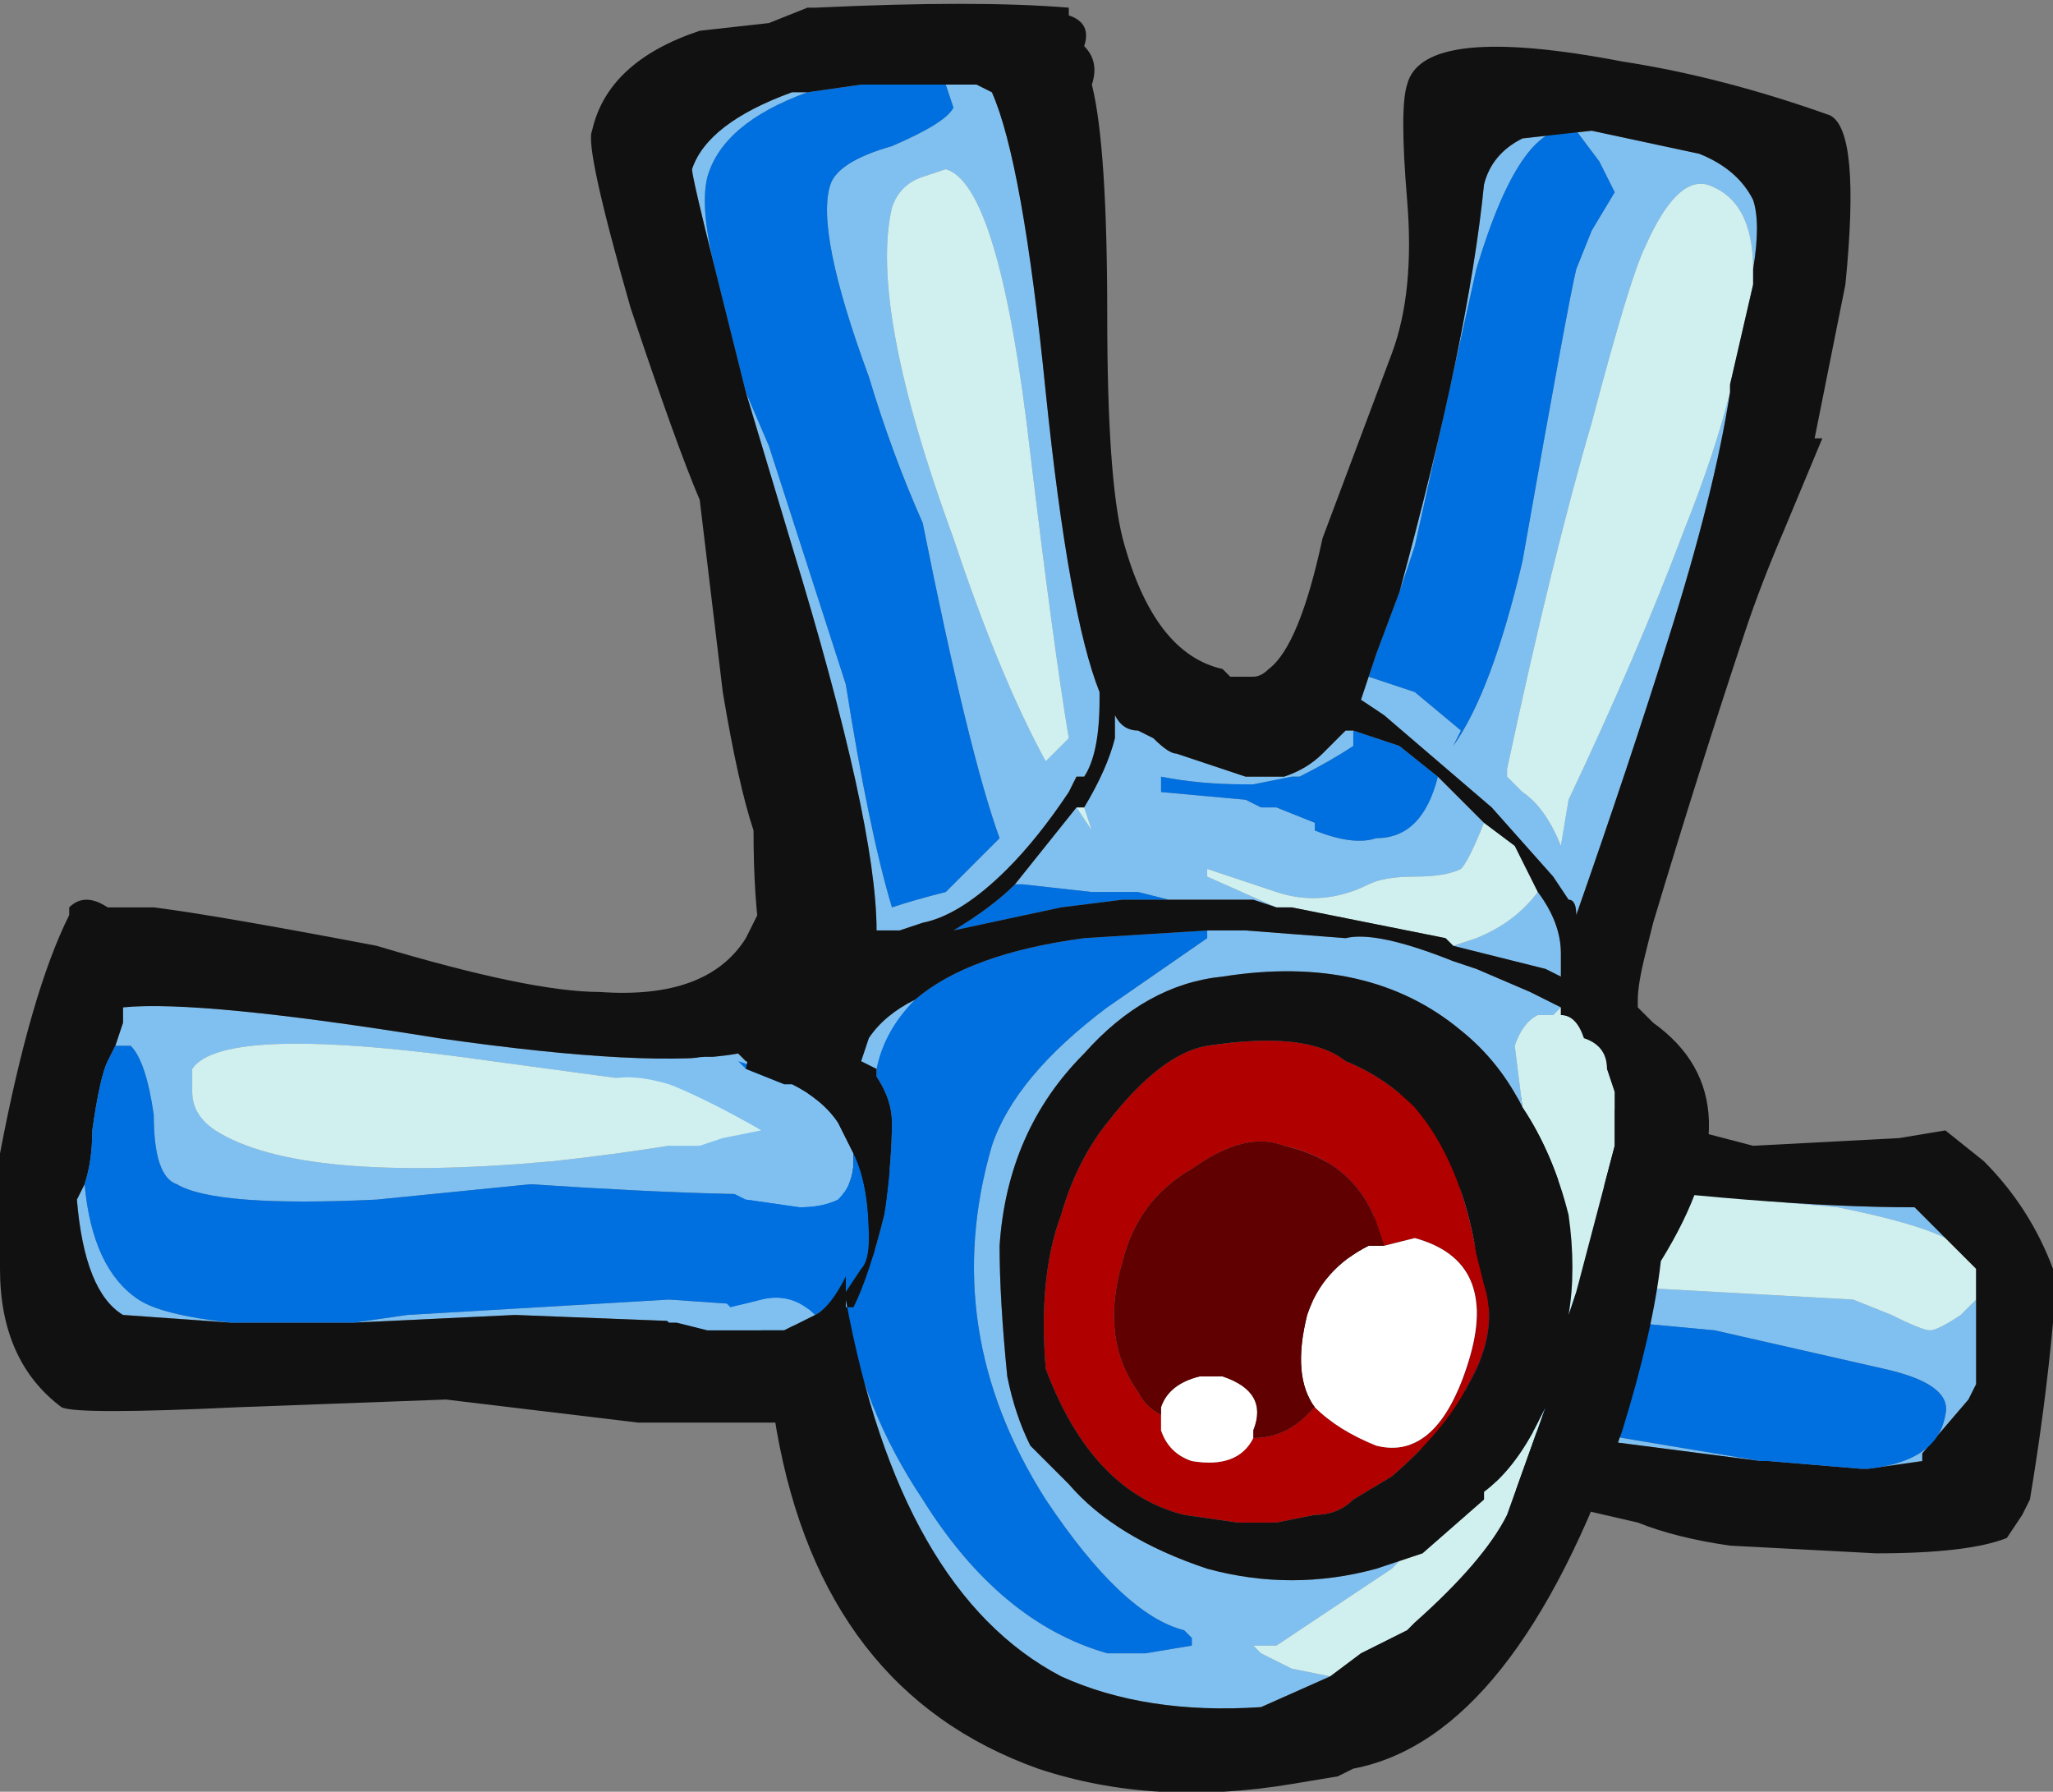 <?xml version="1.0" encoding="UTF-8" standalone="no"?>
<svg xmlns:ffdec="https://www.free-decompiler.com/flash" xmlns:xlink="http://www.w3.org/1999/xlink" ffdec:objectType="shape" height="11.65px" width="13.35px" xmlns="http://www.w3.org/2000/svg">
  <rect width="100%" height="100%" fill="#808080" stroke="none"/>
  <g transform="matrix(1.0, 0.0, 0.0, 1.0, 1.05, 15.55)">
    <path d="M7.15 -7.9 L7.45 -8.2 7.85 -7.55 7.6 -7.2 7.15 -7.9 M7.7 -8.45 L7.75 -8.45 8.05 -8.05 7.7 -8.45 M6.65 -6.8 L6.75 -7.3 6.65 -6.8 M6.85 -7.3 L7.25 -6.85 6.85 -7.3 M8.9 -7.9 Q10.45 -7.7 11.4 -7.7 L11.6 -7.5 Q11.4 -7.6 10.9 -7.7 L9.25 -7.85 8.9 -7.9 M11.8 -7.1 L11.8 -6.9 Q11.8 -6.75 11.8 -6.55 L11.75 -6.45 11.45 -6.1 11.45 -6.05 11.1 -6.0 Q11.55 -6.05 11.6 -6.35 11.65 -6.55 11.2 -6.65 L10.1 -6.9 7.95 -7.1 7.8 -6.75 Q8.7 -6.4 9.5 -6.2 L10.4 -6.05 8.85 -6.25 8.4 -8.0 9.2 -7.2 11.0 -7.1 11.25 -7.0 Q11.45 -6.9 11.5 -6.9 11.55 -6.9 11.7 -7.0 L11.8 -7.1 M1.25 -6.95 L1.6 -7.0 3.3 -7.1 4.75 -7.0 4.5 -7.8 Q3.9 -7.75 2.4 -7.85 L1.4 -7.75 Q0.35 -7.7 0.1 -7.85 -0.05 -7.9 -0.05 -8.3 -0.1 -8.65 -0.2 -8.75 L-0.3 -8.75 -0.25 -8.9 -0.25 -9.0 Q0.25 -9.05 1.8 -8.8 3.2 -8.6 3.75 -8.7 L3.8 -8.65 Q4.1 -8.55 4.25 -8.4 L4.85 -6.9 2.3 -7.0 1.25 -6.95 M-0.5 -7.85 Q-0.45 -7.3 -0.15 -7.1 0.0 -7.0 0.45 -6.95 L-0.25 -7.0 Q-0.5 -7.15 -0.55 -7.75 L-0.5 -7.85 M0.2 -8.6 Q0.2 -8.55 0.2 -8.45 0.2 -8.3 0.35 -8.2 0.9 -7.85 2.55 -8.0 3.45 -8.1 4.05 -8.25 L4.0 -8.4 2.15 -8.65 Q0.4 -8.9 0.2 -8.6 M4.5 -9.45 L4.55 -9.45 4.65 -9.4 5.1 -8.6 4.8 -7.85 4.45 -8.35 4.4 -8.4 4.5 -9.45" fill="#80c0f0" fill-rule="evenodd" stroke="none"/>
    <path d="M6.9 -7.55 L7.15 -7.9 7.6 -7.2 7.25 -6.85 6.85 -7.3 6.9 -7.55 M8.4 -8.0 L8.9 -7.9 9.25 -7.85 10.9 -7.7 Q11.4 -7.6 11.6 -7.5 L11.8 -7.3 11.8 -7.1 11.7 -7.0 Q11.55 -6.9 11.5 -6.9 11.45 -6.9 11.25 -7.0 L11.0 -7.1 9.2 -7.2 8.4 -8.0 M0.2 -8.6 Q0.4 -8.9 2.15 -8.65 L4.0 -8.4 4.05 -8.25 Q3.45 -8.1 2.55 -8.0 0.9 -7.85 0.35 -8.2 0.2 -8.3 0.2 -8.45 0.2 -8.55 0.2 -8.6 M4.45 -8.35 L4.4 -8.4 4.45 -8.35" fill="#d0f0f0" fill-rule="evenodd" stroke="none"/>
    <path d="M7.75 -8.45 L9.2 -8.4 10.35 -8.1 11.3 -8.15 11.6 -8.2 11.85 -8.0 Q12.15 -7.7 12.3 -7.3 L12.3 -6.95 Q12.25 -6.4 12.15 -5.8 L12.1 -5.7 12.0 -5.55 Q11.75 -5.45 11.15 -5.45 L10.2 -5.5 Q9.85 -5.55 9.6 -5.65 L8.95 -5.8 6.65 -6.8 6.75 -7.3 6.9 -7.55 6.85 -7.3 7.25 -6.85 7.6 -7.2 7.85 -7.55 8.05 -8.05 7.75 -8.45 M8.9 -7.9 L8.4 -8.0 8.85 -6.25 10.4 -6.05 10.45 -6.05 11.05 -6.0 11.1 -6.0 11.45 -6.05 11.45 -6.1 11.75 -6.45 11.8 -6.55 Q11.8 -6.75 11.8 -6.9 L11.8 -7.1 11.8 -7.3 11.6 -7.5 11.4 -7.7 Q10.45 -7.7 8.9 -7.9 M-0.3 -8.75 L-0.35 -8.65 Q-0.4 -8.55 -0.45 -8.2 -0.45 -8.0 -0.5 -7.85 L-0.55 -7.75 Q-0.5 -7.15 -0.25 -7.0 L0.45 -6.95 1.25 -6.95 2.3 -7.0 4.85 -6.9 4.25 -8.4 Q4.1 -8.55 3.8 -8.65 L3.75 -8.7 Q3.2 -8.6 1.8 -8.8 0.25 -9.05 -0.25 -9.0 L-0.25 -8.9 -0.3 -8.75 M5.1 -8.45 L4.0 -6.3 3.1 -6.3 1.85 -6.45 0.5 -6.4 Q-0.55 -6.35 -0.65 -6.4 -1.05 -6.7 -1.05 -7.3 L-1.05 -8.05 Q-0.85 -9.1 -0.6 -9.6 L-0.6 -9.65 Q-0.5 -9.75 -0.35 -9.65 L-0.05 -9.65 Q0.35 -9.6 1.4 -9.4 2.4 -9.1 2.85 -9.1 3.55 -9.05 3.8 -9.45 L3.9 -9.65 4.5 -9.45 4.4 -8.4 4.45 -8.35 4.8 -7.85 5.1 -8.45" fill="#111111" fill-rule="evenodd" stroke="none"/>
    <path d="M7.45 -8.2 L7.7 -8.45 8.05 -8.05 7.85 -7.55 7.45 -8.2 M11.1 -6.0 L11.05 -6.0 10.45 -6.05 10.4 -6.05 9.5 -6.2 Q8.7 -6.4 7.8 -6.75 L7.95 -7.1 10.1 -6.9 11.2 -6.65 Q11.65 -6.55 11.6 -6.35 11.55 -6.05 11.1 -6.0 M-0.3 -8.75 L-0.2 -8.75 Q-0.1 -8.65 -0.05 -8.3 -0.05 -7.9 0.1 -7.85 0.35 -7.7 1.4 -7.75 L2.4 -7.85 Q3.9 -7.75 4.5 -7.8 L4.75 -7.0 3.3 -7.1 1.6 -7.0 1.25 -6.95 0.45 -6.95 Q0.0 -7.0 -0.15 -7.1 -0.45 -7.3 -0.5 -7.85 -0.45 -8.0 -0.45 -8.2 -0.4 -8.55 -0.35 -8.65 L-0.3 -8.75 M4.55 -9.45 L4.65 -9.4 4.55 -9.45 M5.1 -8.6 L5.1 -8.45 4.8 -7.85 5.1 -8.6" fill="#0070e0" fill-rule="evenodd" stroke="none"/>
    <path d="M3.9 -6.9 L3.55 -6.9 3.35 -6.95 3.3 -6.95 3.25 -7.0 3.7 -7.05 3.9 -7.1 Q4.1 -7.15 4.25 -7.0 4.15 -6.95 4.05 -6.9 L3.9 -6.9 M3.8 -7.75 L3.7 -7.8 Q3.45 -7.95 3.45 -8.0 3.45 -8.05 3.5 -8.1 L3.65 -8.15 3.9 -8.2 Q3.55 -8.4 3.3 -8.5 3.35 -8.75 3.75 -8.65 L3.9 -8.6 4.1 -8.5 Q4.3 -8.4 4.4 -8.25 L4.5 -8.05 4.5 -8.0 Q4.5 -7.85 4.4 -7.75 4.3 -7.7 4.15 -7.7 L3.8 -7.75 M4.45 -7.15 L4.45 -7.25 4.45 -7.15 M3.6 -13.8 Q3.45 -14.4 3.45 -14.45 3.55 -14.75 4.1 -14.95 L4.2 -14.95 Q3.65 -14.75 3.55 -14.4 3.5 -14.2 3.6 -13.8 M5.1 -15.0 L5.3 -15.0 5.4 -14.95 Q5.6 -14.5 5.75 -13.0 5.9 -11.55 6.1 -11.05 L6.1 -11.0 Q6.1 -10.65 6.0 -10.5 L5.95 -10.5 5.9 -10.4 Q5.7 -10.1 5.5 -9.9 5.2 -9.6 4.95 -9.55 L4.8 -9.5 4.65 -9.5 Q4.65 -10.2 4.1 -12.0 L3.8 -13.0 3.95 -12.65 4.45 -11.1 Q4.6 -10.15 4.75 -9.65 4.9 -9.7 5.1 -9.75 L5.45 -10.1 Q5.25 -10.65 4.95 -12.15 4.75 -12.6 4.6 -13.1 4.25 -14.05 4.35 -14.35 4.4 -14.5 4.75 -14.6 5.1 -14.75 5.15 -14.85 L5.1 -15.0 M4.95 -14.4 Q4.8 -14.35 4.75 -14.2 4.6 -13.55 5.15 -12.05 5.45 -11.15 5.75 -10.6 L5.9 -10.75 Q5.8 -11.35 5.65 -12.6 5.45 -14.35 5.1 -14.45 L4.95 -14.4 M8.05 -11.7 Q8.5 -13.35 8.6 -14.35 8.65 -14.55 8.85 -14.65 L9.3 -14.7 10.0 -14.55 Q10.25 -14.45 10.35 -14.25 10.4 -14.1 10.35 -13.8 10.35 -14.25 10.05 -14.35 9.85 -14.4 9.65 -13.95 9.55 -13.75 9.3 -12.8 9.05 -11.95 8.75 -10.55 L8.75 -10.5 8.85 -10.4 Q9.0 -10.3 9.1 -10.05 L9.15 -10.35 Q9.6 -11.3 9.9 -12.1 10.1 -12.6 10.2 -13.0 10.1 -12.35 9.8 -11.4 9.55 -10.6 9.2 -9.6 9.2 -9.7 9.15 -9.7 L9.05 -9.85 8.65 -10.3 7.95 -10.9 7.8 -11.0 7.85 -11.15 8.15 -11.05 8.45 -10.8 8.4 -10.7 Q8.65 -11.05 8.85 -11.9 9.15 -13.6 9.2 -13.8 L9.3 -14.05 9.45 -14.3 9.35 -14.5 9.2 -14.7 Q8.85 -14.8 8.55 -13.8 L8.15 -12.0 8.05 -11.7 M6.0 -10.3 Q6.15 -10.55 6.2 -10.75 L6.2 -10.9 Q6.25 -10.8 6.35 -10.8 L6.45 -10.75 Q6.55 -10.65 6.6 -10.65 L7.05 -10.5 7.3 -10.5 Q7.45 -10.55 7.55 -10.65 L7.7 -10.8 7.75 -10.8 7.75 -10.7 Q7.6 -10.6 7.4 -10.5 L7.35 -10.5 7.1 -10.45 7.05 -10.45 Q6.75 -10.45 6.5 -10.5 6.5 -10.45 6.5 -10.4 L7.05 -10.35 7.15 -10.3 7.25 -10.3 7.5 -10.2 7.5 -10.15 Q7.75 -10.05 7.9 -10.1 8.2 -10.1 8.3 -10.5 L8.6 -10.2 Q8.5 -9.95 8.45 -9.9 8.35 -9.85 8.15 -9.85 7.95 -9.85 7.85 -9.8 7.55 -9.65 7.25 -9.75 L6.8 -9.9 6.8 -9.85 7.25 -9.65 7.1 -9.7 6.55 -9.7 6.35 -9.75 6.05 -9.75 5.6 -9.8 5.55 -9.8 5.95 -10.3 6.05 -10.15 6.0 -10.3 M8.4 -9.4 L8.55 -9.45 Q8.8 -9.55 8.95 -9.75 9.1 -9.55 9.1 -9.35 L9.1 -9.2 9.0 -9.25 8.4 -9.4 M6.8 -9.5 L7.05 -9.5 7.7 -9.45 Q7.9 -9.5 8.4 -9.3 L8.55 -9.25 8.9 -9.1 9.1 -9.0 9.05 -8.95 8.95 -8.95 Q8.85 -8.9 8.8 -8.75 L8.85 -8.35 Q8.7 -8.65 8.45 -8.85 7.85 -9.35 6.9 -9.2 6.4 -9.15 6.0 -8.7 5.5 -8.2 5.45 -7.45 5.45 -7.1 5.5 -6.6 5.55 -6.35 5.65 -6.15 L5.9 -5.9 Q6.2 -5.55 6.8 -5.35 7.35 -5.2 7.9 -5.35 L8.05 -5.4 8.0 -5.35 7.25 -4.85 7.1 -4.85 7.15 -4.8 7.35 -4.7 7.6 -4.65 7.15 -4.45 Q6.4 -4.4 5.85 -4.65 4.8 -5.2 4.45 -7.1 L4.45 -7.05 Q4.55 -6.4 4.95 -5.8 5.45 -5.0 6.15 -4.8 L6.4 -4.8 6.7 -4.85 6.7 -4.9 6.65 -4.95 Q6.25 -5.05 5.75 -5.8 5.05 -6.9 5.4 -8.1 5.55 -8.55 6.15 -9.0 L6.8 -9.45 6.8 -9.5 M4.9 -9.05 Q4.7 -8.85 4.65 -8.6 L4.55 -8.65 4.6 -8.8 Q4.7 -8.95 4.9 -9.05" fill="#80c0f0" fill-rule="evenodd" stroke="none"/>
    <path d="M7.95 -7.45 L7.9 -7.6 Q7.75 -8.0 7.3 -8.1 7.05 -8.2 6.7 -7.95 6.35 -7.75 6.25 -7.35 6.1 -6.85 6.35 -6.5 6.4 -6.4 6.5 -6.35 6.5 -6.3 6.5 -6.25 6.55 -6.1 6.7 -6.05 7.0 -6.0 7.1 -6.2 7.3 -6.2 7.45 -6.35 L7.5 -6.4 Q7.65 -6.25 7.9 -6.15 8.3 -6.05 8.5 -6.7 8.7 -7.35 8.15 -7.5 L7.95 -7.45 M6.15 -8.25 Q6.5 -8.7 6.8 -8.75 7.45 -8.85 7.7 -8.65 7.95 -8.55 8.15 -8.35 8.45 -8.0 8.55 -7.4 L8.6 -7.2 Q8.7 -6.9 8.5 -6.55 8.35 -6.25 8.0 -5.95 L7.75 -5.8 Q7.65 -5.7 7.5 -5.7 L7.25 -5.65 7.0 -5.65 6.65 -5.7 Q6.05 -5.85 5.75 -6.65 5.7 -7.25 5.85 -7.65 5.95 -8.0 6.15 -8.25" fill="#b00000" fill-rule="evenodd" stroke="none"/>
    <path d="M3.7 -7.05 L3.65 -7.1 Q3.65 -7.2 3.75 -7.3 L3.7 -7.4 Q3.7 -7.55 3.8 -7.75 L4.15 -7.7 Q4.3 -7.7 4.4 -7.75 4.5 -7.85 4.5 -8.0 L4.5 -8.05 Q4.6 -7.85 4.6 -7.5 4.6 -7.35 4.55 -7.3 L4.45 -7.15 4.45 -7.25 Q4.35 -7.05 4.25 -7.0 4.1 -7.15 3.9 -7.1 L3.7 -7.05 M3.75 -8.65 L3.8 -8.6 4.05 -8.5 4.1 -8.5 3.9 -8.6 3.75 -8.65 M3.6 -13.8 Q3.5 -14.2 3.55 -14.4 3.65 -14.75 4.2 -14.95 L4.55 -15.0 5.1 -15.0 5.15 -14.85 Q5.1 -14.75 4.75 -14.6 4.4 -14.5 4.35 -14.35 4.25 -14.05 4.6 -13.1 4.75 -12.6 4.95 -12.15 5.25 -10.65 5.45 -10.1 L5.1 -9.75 Q4.9 -9.7 4.75 -9.65 4.6 -10.15 4.45 -11.1 L3.95 -12.65 3.8 -13.0 3.6 -13.8 M8.05 -11.7 L8.15 -12.0 8.55 -13.8 Q8.85 -14.8 9.2 -14.7 L9.35 -14.5 9.45 -14.3 9.3 -14.05 9.2 -13.8 Q9.15 -13.6 8.85 -11.9 8.65 -11.05 8.4 -10.7 L8.45 -10.8 8.15 -11.05 7.85 -11.15 7.9 -11.3 8.05 -11.7 M5.55 -9.8 L5.6 -9.8 6.05 -9.75 6.35 -9.75 6.55 -9.7 6.25 -9.7 5.85 -9.65 5.15 -9.5 Q5.4 -9.65 5.55 -9.8 M8.3 -10.5 Q8.2 -10.1 7.9 -10.1 7.75 -10.05 7.5 -10.15 L7.5 -10.2 7.25 -10.3 7.15 -10.3 7.05 -10.35 6.5 -10.4 Q6.5 -10.45 6.5 -10.5 6.75 -10.45 7.05 -10.45 L7.1 -10.45 7.35 -10.5 7.4 -10.5 Q7.6 -10.6 7.75 -10.7 L7.75 -10.8 8.05 -10.7 8.3 -10.5 M6.8 -9.5 L6.8 -9.45 6.15 -9.0 Q5.55 -8.55 5.4 -8.1 5.05 -6.9 5.75 -5.8 6.25 -5.05 6.65 -4.95 L6.7 -4.9 6.7 -4.85 6.4 -4.8 6.15 -4.8 Q5.45 -5.0 4.95 -5.8 4.55 -6.4 4.45 -7.05 L4.5 -7.05 Q4.6 -7.25 4.7 -7.65 4.75 -8.0 4.75 -8.25 4.75 -8.4 4.65 -8.55 L4.65 -8.6 Q4.7 -8.85 4.9 -9.05 5.25 -9.35 6.0 -9.45 L6.8 -9.5" fill="#0070e0" fill-rule="evenodd" stroke="none"/>
    <path d="M7.95 -7.45 L8.15 -7.5 Q8.7 -7.35 8.5 -6.7 8.3 -6.05 7.9 -6.15 7.65 -6.25 7.5 -6.4 7.35 -6.6 7.45 -7.0 7.55 -7.3 7.85 -7.45 L7.95 -7.45 M7.1 -6.2 Q7.0 -6.0 6.7 -6.05 6.55 -6.1 6.5 -6.25 6.5 -6.3 6.5 -6.35 L6.5 -6.4 Q6.55 -6.55 6.75 -6.6 L6.9 -6.6 Q7.2 -6.5 7.1 -6.25 L7.1 -6.2" fill="#ffffff" fill-rule="evenodd" stroke="none"/>
    <path d="M6.5 -6.35 Q6.4 -6.4 6.35 -6.5 6.1 -6.85 6.25 -7.35 6.35 -7.75 6.7 -7.95 7.05 -8.2 7.3 -8.1 7.75 -8.0 7.9 -7.6 L7.95 -7.45 7.85 -7.45 Q7.55 -7.3 7.45 -7.0 7.35 -6.6 7.5 -6.4 L7.45 -6.35 Q7.3 -6.2 7.1 -6.2 L7.1 -6.25 Q7.2 -6.5 6.9 -6.6 L6.75 -6.6 Q6.55 -6.55 6.5 -6.4 L6.5 -6.35" fill="#600000" fill-rule="evenodd" stroke="none"/>
    <path d="M3.5 -8.1 L3.35 -8.1 Q3.0 -8.1 2.85 -8.2 L2.65 -8.3 Q2.8 -8.65 3.3 -8.5 3.55 -8.4 3.9 -8.2 L3.65 -8.15 3.5 -8.1 M4.95 -14.4 L5.1 -14.45 Q5.45 -14.35 5.65 -12.6 5.8 -11.35 5.9 -10.75 L5.75 -10.6 Q5.45 -11.15 5.15 -12.05 4.6 -13.55 4.75 -14.2 4.8 -14.35 4.95 -14.4 M10.2 -13.0 Q10.1 -12.6 9.9 -12.1 9.6 -11.3 9.15 -10.35 L9.1 -10.05 Q9.0 -10.3 8.85 -10.4 L8.75 -10.5 8.75 -10.55 Q9.05 -11.95 9.3 -12.8 9.55 -13.75 9.65 -13.95 9.85 -14.4 10.05 -14.35 10.35 -14.25 10.35 -13.8 L10.35 -13.7 10.2 -13.05 10.2 -13.0 M6.0 -10.3 L6.05 -10.15 5.95 -10.3 6.0 -10.3 M7.25 -9.65 L6.8 -9.85 6.8 -9.9 7.25 -9.75 Q7.55 -9.65 7.85 -9.8 7.95 -9.85 8.15 -9.85 8.35 -9.85 8.45 -9.9 8.5 -9.95 8.6 -10.2 L8.8 -10.05 8.95 -9.75 Q8.8 -9.55 8.55 -9.45 L8.4 -9.4 8.35 -9.45 7.35 -9.65 7.25 -9.65 M7.6 -4.65 L7.35 -4.7 7.15 -4.8 7.1 -4.85 7.25 -4.85 8.0 -5.35 8.05 -5.4 8.2 -5.45 8.6 -5.8 8.6 -5.85 Q8.8 -6.0 8.95 -6.3 L9.0 -6.4 8.75 -5.7 Q8.6 -5.4 8.15 -5.0 L8.1 -4.95 Q8.0 -4.9 7.8 -4.8 L7.6 -4.65 M8.85 -8.35 L8.8 -8.75 Q8.85 -8.9 8.95 -8.95 L9.05 -8.95 9.1 -9.0 9.1 -8.95 Q9.2 -8.95 9.25 -8.8 9.4 -8.75 9.4 -8.6 L9.45 -8.45 9.45 -8.1 9.2 -7.15 9.15 -7.0 Q9.2 -7.3 9.15 -7.65 9.05 -8.05 8.85 -8.35" fill="#d0f0f0" fill-rule="evenodd" stroke="none"/>
    <path d="M3.8 -8.6 Q3.85 -8.85 3.9 -8.9 3.95 -9.0 4.1 -9.1 4.0 -9.2 3.9 -9.4 3.85 -9.7 3.85 -10.15 3.75 -10.45 3.65 -11.05 L3.5 -12.3 Q3.35 -12.65 3.05 -13.55 2.75 -14.6 2.8 -14.7 2.9 -15.15 3.5 -15.35 L3.95 -15.4 4.2 -15.5 4.25 -15.5 Q5.3 -15.55 5.9 -15.5 L5.9 -15.45 Q6.05 -15.4 6.0 -15.25 6.1 -15.15 6.05 -15.0 6.15 -14.6 6.15 -13.5 6.15 -12.45 6.25 -12.05 6.45 -11.3 6.9 -11.2 L6.95 -11.15 7.1 -11.15 Q7.15 -11.15 7.2 -11.2 7.4 -11.35 7.55 -12.05 L8.0 -13.25 Q8.15 -13.65 8.1 -14.25 8.05 -14.85 8.1 -15.0 8.2 -15.4 9.5 -15.15 10.15 -15.05 10.85 -14.8 11.05 -14.7 10.95 -13.7 L10.75 -12.7 10.8 -12.7 10.55 -12.1 Q10.4 -11.75 10.3 -11.45 10.0 -10.55 9.7 -9.55 L9.65 -9.35 Q9.6 -9.15 9.6 -9.05 L9.6 -9.0 Q9.65 -8.95 9.7 -8.9 10.4 -8.4 9.75 -7.35 9.7 -6.9 9.5 -6.25 8.8 -4.25 7.75 -4.05 L7.65 -4.0 7.35 -3.95 Q6.45 -3.8 5.7 -4.05 4.3 -4.55 4.0 -6.25 3.95 -6.55 3.9 -6.9 L4.05 -6.9 Q4.15 -6.95 4.25 -7.0 4.35 -7.05 4.45 -7.25 L4.45 -7.15 4.55 -7.3 Q4.6 -7.35 4.6 -7.5 4.6 -7.85 4.5 -8.05 L4.4 -8.25 Q4.3 -8.4 4.1 -8.5 L4.05 -8.5 3.8 -8.6 M4.2 -14.95 L4.1 -14.95 Q3.55 -14.75 3.45 -14.45 3.45 -14.4 3.6 -13.8 L3.8 -13.0 4.1 -12.0 Q4.65 -10.2 4.65 -9.5 L4.8 -9.5 4.95 -9.55 Q5.2 -9.6 5.5 -9.9 5.7 -10.1 5.9 -10.4 L5.95 -10.5 6.0 -10.5 Q6.1 -10.65 6.1 -11.0 L6.1 -11.05 Q5.9 -11.55 5.75 -13.0 5.6 -14.5 5.4 -14.95 L5.3 -15.0 5.1 -15.0 4.55 -15.0 4.2 -14.95 M10.35 -13.8 Q10.4 -14.1 10.35 -14.25 10.25 -14.45 10.0 -14.55 L9.3 -14.7 8.85 -14.65 Q8.65 -14.55 8.6 -14.35 8.5 -13.35 8.05 -11.7 L7.9 -11.3 7.85 -11.15 7.8 -11.0 7.95 -10.9 8.65 -10.3 9.05 -9.85 9.15 -9.7 Q9.2 -9.7 9.2 -9.6 9.55 -10.6 9.8 -11.4 10.1 -12.35 10.2 -13.0 L10.2 -13.05 10.35 -13.7 10.35 -13.8 M7.75 -10.8 L7.7 -10.8 7.55 -10.65 Q7.45 -10.55 7.3 -10.5 L7.05 -10.5 6.6 -10.65 Q6.55 -10.65 6.45 -10.75 L6.35 -10.8 Q6.25 -10.8 6.2 -10.9 L6.2 -10.75 Q6.15 -10.55 6.0 -10.3 L5.95 -10.3 5.55 -9.8 Q5.4 -9.65 5.15 -9.5 L5.85 -9.65 6.25 -9.7 6.55 -9.7 7.1 -9.7 7.25 -9.65 7.35 -9.65 8.35 -9.45 8.4 -9.4 9.0 -9.25 9.1 -9.2 9.1 -9.35 Q9.1 -9.55 8.95 -9.75 L8.8 -10.05 8.6 -10.2 8.3 -10.5 8.05 -10.7 7.75 -10.8 M9.1 -9.0 L8.9 -9.1 8.55 -9.25 8.4 -9.3 Q7.9 -9.5 7.7 -9.45 L7.05 -9.5 6.8 -9.5 6.0 -9.45 Q5.25 -9.35 4.9 -9.05 4.7 -8.95 4.6 -8.8 L4.55 -8.65 4.65 -8.6 4.65 -8.55 Q4.75 -8.4 4.75 -8.25 4.75 -8.0 4.7 -7.65 4.6 -7.25 4.5 -7.05 L4.45 -7.05 4.45 -7.1 Q4.8 -5.2 5.85 -4.65 6.4 -4.4 7.15 -4.45 L7.6 -4.65 7.8 -4.8 Q8.0 -4.9 8.1 -4.95 L8.15 -5.0 Q8.6 -5.4 8.75 -5.7 L9.0 -6.4 8.95 -6.3 Q8.8 -6.0 8.6 -5.85 L8.6 -5.8 8.2 -5.45 8.05 -5.4 7.9 -5.35 Q7.35 -5.2 6.8 -5.35 6.2 -5.55 5.9 -5.9 L5.65 -6.15 Q5.55 -6.35 5.5 -6.6 5.45 -7.1 5.45 -7.45 5.5 -8.2 6.0 -8.7 6.4 -9.15 6.9 -9.2 7.85 -9.35 8.45 -8.85 8.7 -8.65 8.85 -8.35 9.05 -8.05 9.15 -7.65 9.2 -7.3 9.15 -7.0 L9.2 -7.15 9.45 -8.1 9.45 -8.45 9.4 -8.6 Q9.4 -8.75 9.25 -8.8 9.2 -8.95 9.1 -8.95 L9.1 -9.0 M6.15 -8.25 Q5.95 -8.0 5.85 -7.65 5.7 -7.25 5.75 -6.65 6.05 -5.85 6.65 -5.7 L7.0 -5.65 7.25 -5.65 7.5 -5.7 Q7.65 -5.7 7.75 -5.8 L8.0 -5.95 Q8.35 -6.25 8.5 -6.55 8.7 -6.9 8.6 -7.2 L8.55 -7.4 Q8.45 -8.0 8.15 -8.35 7.95 -8.55 7.7 -8.65 7.45 -8.85 6.8 -8.75 6.5 -8.7 6.15 -8.25" fill="#111111" fill-rule="evenodd" stroke="none"/>
  </g>
</svg>
